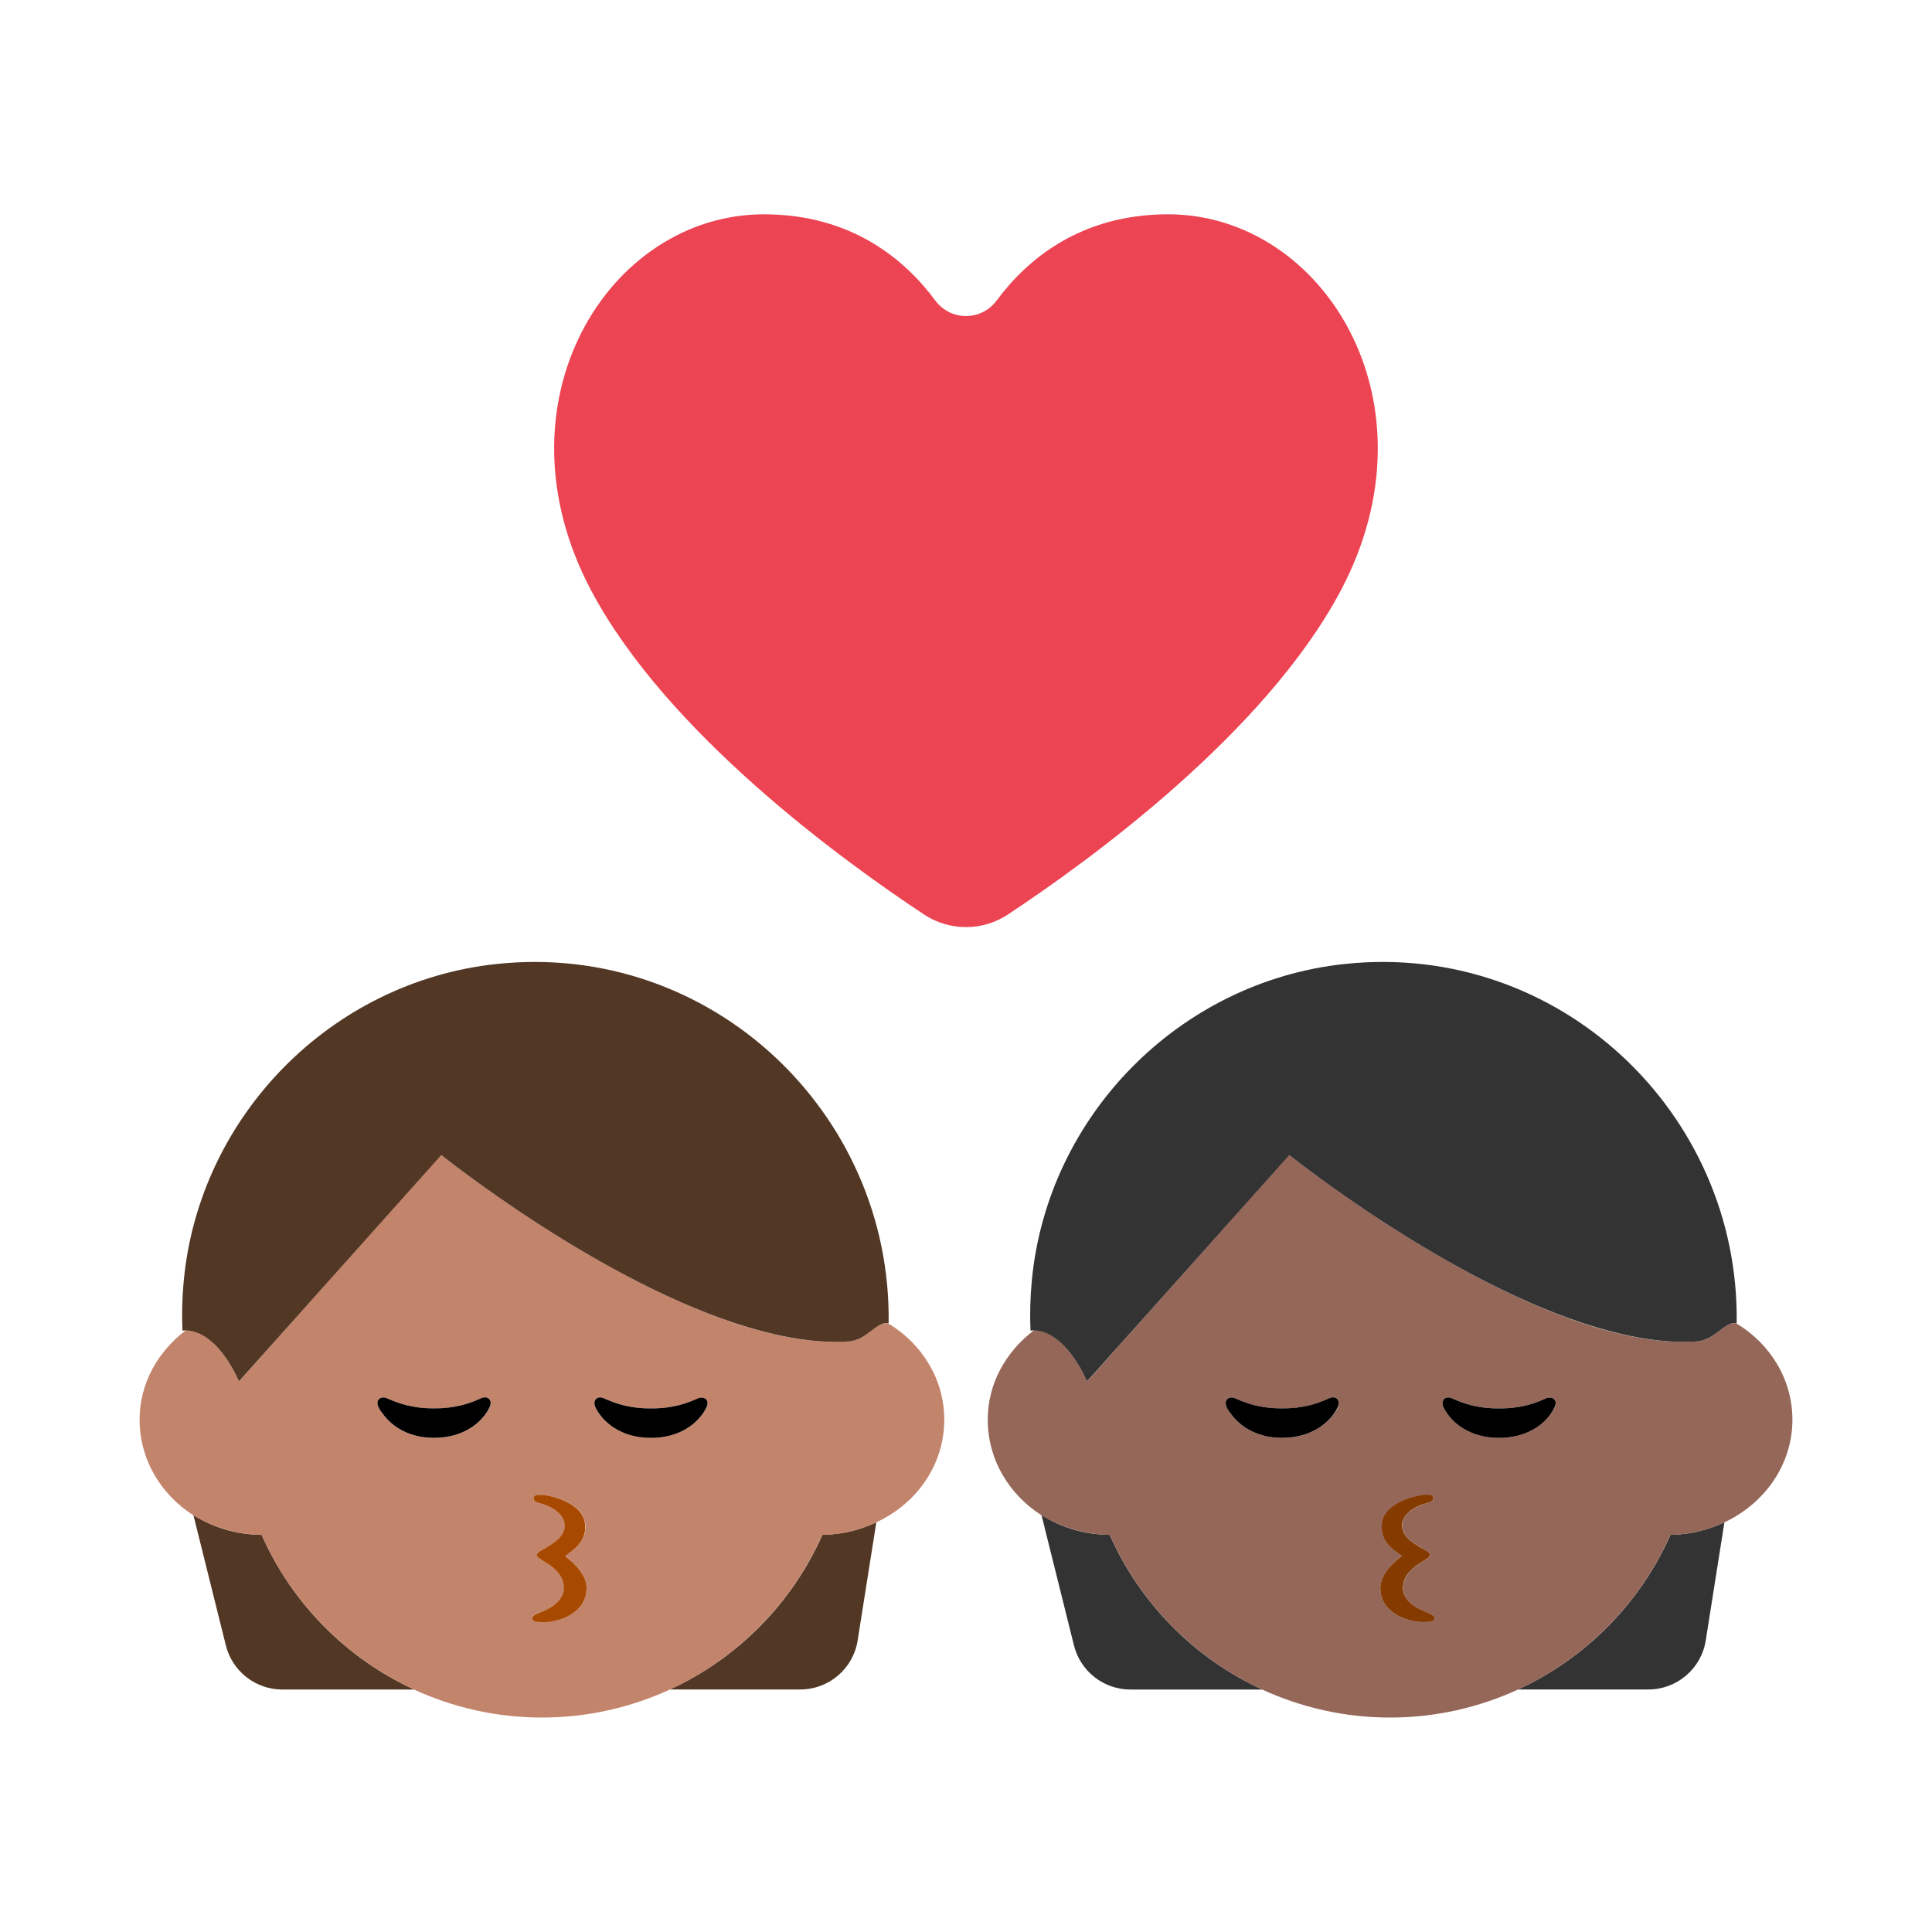 <?xml version="1.0" encoding="UTF-8"?><svg id="Layer_1" xmlns="http://www.w3.org/2000/svg" viewBox="0 0 40 40"><g><g><path d="M13.867,34.979h2.7c.593,0,1.098-.431,1.19-1.017l.386-2.444c-.338,.159-.714,.256-1.117,.258-.626,1.416-1.753,2.557-3.158,3.203Z" style="fill:#523725;"/><path d="M5.416,31.776c-.523-.002-1.009-.153-1.412-.409l.672,2.699c.134,.537,.616,.914,1.169,.914h2.73c-1.405-.646-2.533-1.787-3.158-3.203Z" style="fill:#523725;"/><path d="M18.39,27.4c-.17-.05-.36,.18-.58,.31-.08,.03-.17,.06-.24,.06-.64,.05-1.34-.07-2.06-.28-3.05-.91-6.38-3.58-6.38-3.58l-2.89,3.24-1.29,1.45c-.45-.97-.93-1.06-1.1-1.06-.58,.44-.96,1.1-.96,1.85,0,.83,.44,1.55,1.11,1.98,.41,.25,.89,.4,1.42,.41,.62,1.41,1.75,2.55,3.15,3.2,.81,.37,1.7,.58,2.65,.58,.95,0,1.84-.21,2.65-.58,1.4-.65,2.53-1.79,3.15-3.2,.41-.01,.78-.1,1.12-.26,.84-.39,1.41-1.19,1.41-2.13,0-.83-.46-1.57-1.16-1.99Zm-8.25,1.74c-.15,.3-.53,.63-1.15,.63-.5,0-.84-.21-1.03-.45-.05-.06-.09-.12-.12-.18-.05-.11-.01-.2,.08-.21,.03,0,.06,0,.09,.02,.23,.1,.5,.21,.98,.21,.47,0,.74-.11,.98-.21,.13-.06,.23,.04,.17,.19Zm1.11,4.44c-.13,0-.22-.01-.23-.07s.05-.09,.21-.15c.26-.1,.45-.27,.45-.48,0-.29-.26-.45-.37-.53-.12-.07-.2-.1-.19-.15,0-.07,.07-.08,.19-.16,.14-.09,.39-.21,.39-.47,0-.14-.14-.33-.47-.43-.11-.04-.19-.06-.19-.12,.01-.06,.07-.07,.17-.07,.11,0,.88,.13,.91,.62,.02,.35-.22,.5-.42,.64,.2,.15,.46,.42,.44,.71-.03,.54-.65,.66-.89,.66Zm2.23-3.81c-.62,0-1.01-.33-1.15-.63-.07-.15,.03-.25,.17-.19,.23,.1,.5,.21,.98,.21,.47,0,.75-.11,.98-.21,.02-.01,.04-.01,.06-.01,.1-.01,.16,.08,.11,.2-.04,.07-.09,.15-.15,.22-.2,.22-.54,.41-1,.41Z" style="fill:#c3846c;"/><path d="M4.949,28.598l1.296-1.45,2.891-3.234s3.325,2.669,6.371,3.572c.72,.213,1.424,.33,2.065,.287,.074-.005,.159-.031,.243-.067,.221-.124,.406-.351,.576-.309l.007-0c.064-4.357-3.684-7.915-8.124-7.438-3.414,.367-6.148,3.142-6.47,6.561-.033,.348-.041,.691-.027,1.029,0,0,.029-.004,.07-.004,.173-.001,.657,.089,1.102,1.054Z" style="fill:#523725;"/><path d="M7.837,29.135c.029,.062,.075,.123,.124,.184,.193,.24,.53,.45,1.026,.45,.621,0,1.005-.329,1.15-.634,.067-.142-.036-.246-.17-.187-.233,.102-.506,.211-.98,.211-.474,0-.747-.109-.98-.211-.032-.014-.061-.018-.088-.015-.085,.009-.134,.093-.082,.201Z"/><path d="M13.478,29.16c-.474,0-.747-.109-.98-.211-.134-.059-.237,.045-.17,.187,.145,.306,.529,.634,1.15,.634,.466,0,.799-.186,.997-.408,.065-.073,.117-.151,.153-.227,.056-.118-.008-.203-.107-.197-.02,.001-.04,0-.063,.011-.233,.102-.506,.211-.98,.211Z"/><path d="M11.695,31.573c0,.253-.248,.379-.389,.47-.115,.073-.187,.091-.19,.154-.002,.053,.072,.081,.189,.155,.117,.074,.37,.242,.37,.524,0,.218-.185,.382-.447,.487-.157,.062-.218,.09-.208,.15s.094,.072,.234,.072c.236,0,.851-.127,.889-.663,.021-.296-.247-.56-.442-.706,.194-.146,.436-.292,.414-.647-.029-.485-.8-.621-.901-.621-.104,0-.169,.01-.17,.073s.075,.085,.184,.118c.334,.101,.466,.296,.466,.435Z" style="fill:#a84900;"/></g><rect width="40" height="40" style="fill:none;"/></g><g><g><path d="M19.132,18.934c.527,.348,1.208,.348,1.735,0,1.674-1.106,5.321-3.748,6.891-6.705,2.071-3.901-.361-7.792-3.575-7.792-1.832,0-2.935,.957-3.545,1.781-.321,.434-.956,.434-1.277,0-.61-.823-1.712-1.781-3.545-1.781-3.214,0-5.647,3.891-3.575,7.792,1.57,2.957,5.218,5.599,6.891,6.705Z" style="fill:#ec4452;"/><g><path d="M22.975,31.776c-.523-.002-1.009-.153-1.412-.409l.672,2.699c.134,.537,.616,.914,1.169,.914h2.73c-1.405-.646-2.533-1.787-3.158-3.203Z" style="fill:#333;"/><path d="M31.426,34.979h2.7c.593,0,1.098-.431,1.19-1.017l.386-2.444c-.338,.158-.714,.256-1.117,.258-.626,1.416-1.753,2.557-3.158,3.203Z" style="fill:#333;"/><path d="M35.95,27.4c-.17-.05-.36,.18-.58,.31-.08,.03-.17,.06-.24,.06-.64,.05-1.35-.07-2.07-.28-3.04-.91-6.37-3.58-6.37-3.58l-2.89,3.24-1.29,1.45c-.45-.97-.93-1.06-1.1-1.06-.58,.44-.96,1.1-.96,1.85,0,.83,.44,1.55,1.11,1.98,.41,.25,.89,.4,1.42,.41,.62,1.41,1.75,2.55,3.15,3.2,.81,.37,1.7,.58,2.65,.58,.95,0,1.84-.21,2.65-.58,1.4-.65,2.53-1.79,3.15-3.2,.41-.01,.78-.1,1.12-.26,.83-.39,1.41-1.19,1.41-2.13,0-.83-.46-1.57-1.16-1.99Zm-8.25,1.74c-.15,.3-.53,.63-1.15,.63-.5,0-.84-.21-1.03-.45-.05-.06-.09-.12-.12-.18-.06-.11-.01-.2,.08-.21,.03,0,.05,0,.09,.02,.23,.1,.5,.21,.98,.21,.47,0,.74-.11,.98-.21,.13-.06,.23,.04,.17,.19Zm1.77,4.44c-.24,0-.85-.12-.89-.66-.02-.29,.25-.56,.44-.71-.19-.14-.43-.29-.41-.64,.03-.49,.8-.62,.9-.62,.1,0,.17,.01,.17,.07s-.08,.08-.19,.12c-.33,.1-.46,.29-.46,.43,0,.26,.25,.38,.39,.47,.11,.08,.18,.09,.19,.16,0,.05-.08,.08-.19,.15-.12,.08-.37,.24-.37,.53,0,.21,.18,.38,.44,.48,.16,.06,.22,.09,.21,.15s-.09,.07-.23,.07Zm1.57-3.81c-.62,0-1.01-.33-1.15-.63-.07-.15,.03-.25,.17-.19,.23,.1,.5,.21,.98,.21,.47,0,.74-.11,.98-.21,.02-.01,.04-.01,.06-.01,.1-.01,.16,.08,.11,.2-.04,.07-.09,.15-.16,.22-.19,.22-.53,.41-.99,.41Z" style="fill:#956759;"/><path d="M22.507,28.598l1.296-1.45,2.891-3.234s3.325,2.669,6.371,3.572c.72,.213,1.424,.33,2.065,.287,.074-.005,.159-.031,.243-.067,.221-.124,.406-.351,.576-.309l.007-0c.064-4.357-3.684-7.915-8.124-7.438-3.414,.367-6.148,3.142-6.47,6.561-.033,.348-.041,.691-.027,1.029,0,0,.029-.004,.07-.004,.173-.001,.657,.089,1.102,1.054Z" style="fill:#333;"/><path d="M25.396,29.135c.029,.062,.075,.123,.124,.184,.193,.24,.53,.45,1.026,.45,.621,0,1.005-.329,1.15-.634,.067-.142-.036-.246-.17-.187-.233,.102-.506,.211-.98,.211-.474,0-.747-.109-.98-.211-.032-.014-.061-.018-.087-.015-.085,.009-.134,.093-.082,.201Z"/><path d="M31.037,29.16c-.474,0-.747-.109-.98-.211-.134-.059-.237,.045-.17,.187,.145,.306,.529,.634,1.15,.634,.466,0,.799-.186,.997-.408,.065-.073,.117-.151,.153-.227,.056-.118-.008-.203-.107-.197-.02,.001-.04,0-.063,.011-.233,.102-.506,.211-.98,.211Z"/><path d="M28.607,31.567c-.022,.355,.22,.501,.414,.647-.194,.147-.462,.411-.442,.706,.038,.536,.652,.663,.889,.663,.14,0,.225-.012,.234-.072s-.051-.088-.208-.15c-.262-.104-.447-.269-.447-.487,0-.282,.254-.449,.37-.524,.117-.074,.192-.102,.189-.155-.003-.063-.075-.081-.19-.154-.141-.091-.389-.216-.389-.47,0-.139,.132-.335,.466-.435,.109-.033,.185-.055,.184-.118s-.066-.073-.17-.073c-.101,0-.872,.136-.901,.621Z" style="fill:#853a00;"/></g></g><rect width="40" height="40" style="fill:none;"/></g></svg>